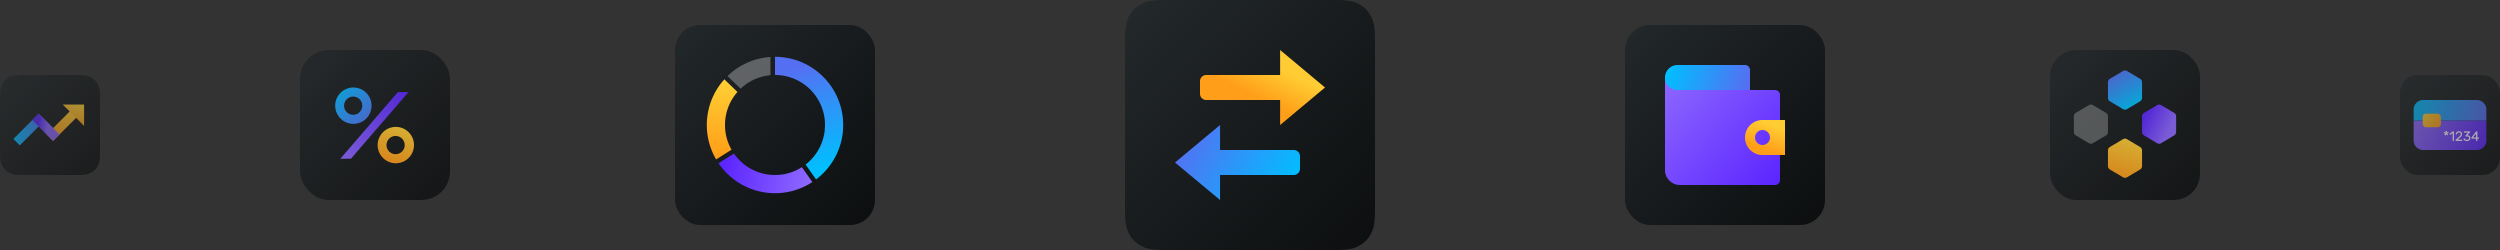 <svg width="1000" height="100" xmlns="http://www.w3.org/2000/svg" xmlns:xlink="http://www.w3.org/1999/xlink"><rect width="100%" height="100%" fill="#333333" stroke="none"/><defs><linearGradient x1="100%" y1="100%" x2="0%" y2="0%" id="a"><stop stop-color="#0C0E0F" offset="0%"/><stop stop-color="#23282B" offset="100%"/></linearGradient><linearGradient x1="34.539%" y1="7.166%" x2="51.937%" y2="95.118%" id="b"><stop stop-color="#556FF2" offset="0%"/><stop stop-color="#00BFFF" offset="100%"/></linearGradient><linearGradient x1="94.949%" y1="51.051%" x2="4.943%" y2="44.295%" id="c"><stop stop-color="#8C66FF" offset="0%"/><stop stop-color="#5C26FF" offset="100%"/></linearGradient><linearGradient x1="50%" y1="95.087%" x2="53.904%" y2="7.859%" id="d"><stop stop-color="#FF9F19" offset="0%"/><stop stop-color="#FC3" offset="100%"/></linearGradient><linearGradient x1="100%" y1="93.691%" x2="0%" y2="6.309%" id="f"><stop stop-color="#5C26FF" offset="0%"/><stop stop-color="#8C66FF" offset="100%"/></linearGradient><linearGradient x1="100%" y1="54.325%" x2="0%" y2="45.675%" id="h"><stop stop-color="#556FF2" offset="0%"/><stop stop-color="#00BFFF" offset="100%"/></linearGradient><linearGradient x1="50%" y1="84.52%" x2="76.653%" y2="17.736%" id="i"><stop stop-color="#FF9F19" offset="0%"/><stop stop-color="#FC3" offset="100%"/></linearGradient><linearGradient x1="100%" y1="100%" x2="0%" y2="0%" id="j"><stop stop-color="#0C0E0F" offset="0%"/><stop stop-color="#24292B" offset="100%"/></linearGradient><linearGradient x1="50%" y1="66.231%" x2="76.653%" y2="34.83%" id="k"><stop stop-color="#FF9F19" offset="0%"/><stop stop-color="#FC3" offset="100%"/></linearGradient><linearGradient x1="100%" y1="68.001%" x2="0%" y2="31.999%" id="l"><stop stop-color="#556FF2" offset="0%"/><stop stop-color="#00BFFF" offset="100%"/></linearGradient><linearGradient x1="100%" y1="54.255%" x2="0%" y2="81.9%" id="m"><stop stop-color="#556FF2" offset="0%"/><stop stop-color="#00BFFF" offset="100%"/></linearGradient><linearGradient x1="50%" y1="95.087%" x2="76.59%" y2="7.859%" id="n"><stop stop-color="#FF9F19" offset="0%"/><stop stop-color="#FC3" offset="100%"/></linearGradient><linearGradient x1="54.261%" y1="55.888%" x2="45.729%" y2="18.029%" id="o"><stop stop-color="#8C66FF" offset="0%"/><stop stop-color="#5C26FF" offset="100%"/></linearGradient><linearGradient x1="50%" y1="95.087%" x2="76.653%" y2="7.859%" id="p"><stop stop-color="#FF9F19" offset="0%"/><stop stop-color="#FC3" offset="100%"/></linearGradient><linearGradient x1="100%" y1="58.252%" x2="0%" y2="41.748%" id="q"><stop stop-color="#5C26FF" offset="0%"/><stop stop-color="#8C66FF" offset="100%"/></linearGradient><linearGradient x1="100%" y1="53.955%" x2="0%" y2="46.045%" id="r"><stop stop-color="#556FF2" offset="0%"/><stop stop-color="#00BFFF" offset="100%"/></linearGradient><linearGradient x1="100%" y1="78.125%" x2="0%" y2="21.875%" id="s"><stop stop-color="#FF9F19" offset="0%"/><stop stop-color="#FC3" offset="100%"/></linearGradient><linearGradient x1="83.988%" y1="55.888%" x2="15.931%" y2="18.029%" id="t"><stop stop-color="#8C66FF" offset="0%"/><stop stop-color="#5C26FF" offset="100%"/></linearGradient><linearGradient x1="50%" y1="95.087%" x2="70.153%" y2="7.859%" id="u"><stop stop-color="#FF9F19" offset="0%"/><stop stop-color="#FC3" offset="100%"/></linearGradient><linearGradient x1="12.193%" y1="7.166%" x2="54.736%" y2="95.118%" id="v"><stop stop-color="#556FF2" offset="0%"/><stop stop-color="#00BFFF" offset="100%"/></linearGradient><linearGradient x1="1.934%" y1="97.811%" x2="100%" y2="2.189%" id="w"><stop stop-color="#8C66FF" offset="0%"/><stop stop-color="#5C26FF" offset="100%"/></linearGradient><linearGradient x1="100%" y1="100%" x2="0%" y2="0%" id="x"><stop stop-color="#556FF2" offset="0%"/><stop stop-color="#00BFFF" offset="100%"/></linearGradient><path d="M0 0h8v5h36a2 2 0 012 2v34a2 2 0 01-2 2H6a6 6 0 01-6-6V0z" id="e"/><path d="M5 0h27a2 2 0 012 2v8H5A5 5 0 115 0z" id="g"/></defs><g fill="none" fill-rule="evenodd"><g transform="translate(270 10)"><rect fill="url(#a)" width="80" height="80" rx="10"/><g fill-rule="nonzero"><path d="M27.273 7.273V0c15.062 0 27.272 12.21 27.272 27.273 0 8.893-4.257 16.793-10.844 21.771l-4.188-5.952a19.96 19.96 0 007.76-15.82c0-10.93-8.769-19.812-19.656-19.996l-.344-.003V0z" fill="url(#b)" transform="translate(12.727 12.727)"/><path d="M27.273 47.273a19.88 19.88 0 0010.753-3.133l4.188 5.95-.116.078a27.145 27.145 0 01-14.825 4.377c-9.39 0-17.672-4.745-22.578-11.97l6.157-3.88a19.974 19.974 0 0016.42 8.578z" fill="url(#c)" transform="translate(12.727 12.727)"/><path d="M7.02 9.006l5.239 5.053a19.895 19.895 0 00-4.981 12.76l-.005.454c0 3.524.908 6.902 2.609 9.886l-6.157 3.88-.066-.112A27.147 27.147 0 010 27.273 27.172 27.172 0 017.02 9.006z" fill="url(#d)" transform="translate(12.727 12.727)"/><path d="M38.181 12.787v7.295a19.9 19.9 0 00-11.932 5.395l-5.239-5.052a27.178 27.178 0 0117.171-7.638z" fill="#FFF" opacity=".3"/></g></g><g transform="translate(650 10)"><rect fill="url(#a)" width="80" height="80" rx="10"/><use fill="url(#f)" xlink:href="#e" transform="translate(16 21)"/><use fill="url(#h)" xlink:href="#g" transform="translate(16 16)"/><path d="M48 22v14h-9a7 7 0 010-14h9zm-9 4a3 3 0 100 6 3 3 0 000-6z" fill="url(#i)" fill-rule="nonzero" transform="translate(16 16)"/></g><path d="M16.025 0h67.95c5.575 0 7.593.58 9.63 1.67a11.358 11.358 0 014.725 4.725c1.09 2.037 1.67 4.058 1.67 9.63v67.95c0 5.575-.58 7.593-1.67 9.63a11.358 11.358 0 01-4.725 4.725c-2.038 1.09-4.058 1.67-9.63 1.67h-67.95c-5.575 0-7.592-.58-9.63-1.67a11.358 11.358 0 01-4.725-4.725C.58 91.567 0 89.55 0 83.975v-67.95c0-5.575.58-7.592 1.67-9.63A11.357 11.357 0 016.395 1.67C8.432.58 10.45 0 16.025 0z" fill="url(#j)" transform="translate(450)"/><path d="M62.049 20L80 35 62.049 50V40H32.5a2.5 2.5 0 01-2.5-2.5v-5a2.5 2.5 0 012.5-2.5h29.549V20z" fill="url(#k)" fill-rule="nonzero" transform="translate(450)"/><path d="M51.98 50L70 65 51.98 80V70H22.5a2.5 2.5 0 01-2.5-2.5v-5a2.5 2.5 0 012.5-2.5h29.48V50z" fill="url(#l)" fill-rule="nonzero" transform="rotate(-180 270 65)"/><g opacity=".6"><path d="M8.974 0h22.052c3.12 0 4.252.325 5.393.935a6.36 6.36 0 012.646 2.646c.61 1.14.935 2.272.935 5.393v22.052c0 3.12-.325 4.252-.935 5.393a6.36 6.36 0 01-2.646 2.646c-1.14.61-2.272.935-5.393.935H8.974c-3.12 0-4.252-.325-5.393-.935a6.36 6.36 0 01-2.646-2.646C.325 35.279 0 34.147 0 31.026V8.974c0-3.12.325-4.252.935-5.393A6.36 6.36 0 013.581.935C4.721.325 5.853 0 8.974 0z" fill="url(#a)" transform="translate(0 30)"/><g fill-rule="nonzero"><path fill="url(#m)" d="M2.619 16.462L.053 13.9l2.566-2.568L10.19 3.76l5.765 5.764v5.13L10.19 8.889z" transform="translate(5.296 41.688)"/><path fill="url(#n)" d="M13.406 12.101l2.55-2.577 8.069-8.07L26.59 4.02 15.956 14.654z" transform="translate(5.296 41.688)"/><path fill="url(#o)" transform="rotate(-45 66.044 23.66)" d="M11.26 15.096V3.316h3.628l-.02 11.782z"/><path fill="url(#p)" d="M19.792.129h8.55v8.55z" transform="translate(5.296 41.688)"/></g></g><g opacity=".6" transform="translate(960 30)"><rect width="40" height="40" rx="7" fill="url(#a)"/><path d="M5.455 18.182h29.09v8A3.818 3.818 0 0130.727 30H9.273a3.818 3.818 0 01-3.818-3.818v-8z" fill="url(#q)"/><path d="M9.273 10h21.454a3.818 3.818 0 013.818 3.818v4.364H5.455v-4.364A3.818 3.818 0 019.273 10z" fill="url(#r)"/><path d="M19.116 22.802a.12.12 0 01.025-.014.034.034 0 00.014-.008.06.06 0 01.027-.005c.029 0 .055.008.079.024s.039.037.046.063l.098.31a.076.076 0 01.006.033c0 .026-.008.05-.025.074-.016.024-.035.037-.057.041a.327.327 0 00-.044.01l-.545.055.41.36.032.033a.125.125 0 01.022.071.11.11 0 01-.05.098l-.267.191a.081.081 0 01-.06.022.124.124 0 01-.103-.05l-.022-.037-.218-.491-.219.49-.021.039a.124.124 0 01-.104.049.081.081 0 01-.06-.022l-.267-.19a.11.11 0 01-.05-.099c0-.025.008-.049.022-.07l.033-.034.404-.36-.54-.054a.327.327 0 00-.044-.011.105.105 0 01-.068-.057.106.106 0 01-.008-.09l.098-.311a.116.116 0 01.063-.071.132.132 0 01.09-.011.034.034 0 00.013.008.12.12 0 01.025.014l.469.278-.115-.535-.005-.043c0-.03.012-.057.035-.082a.112.112 0 01.085-.038h.327c.033 0 .061.013.085.038a.119.119 0 01.035.082l-.005.043-.12.535.474-.278zm2.471 3.414c0 .04-.014.075-.043.104a.142.142 0 01-.104.044h-.224a.142.142 0 01-.103-.044.142.142 0 01-.044-.104v-3.005l-.884.67a.138.138 0 01-.092.034.14.14 0 01-.115-.055l-.13-.17a.152.152 0 01-.033-.092c0-.047.02-.085.06-.114l1.167-.895a.294.294 0 01.174-.044h.224c.04 0 .075.015.104.044.029.03.043.064.043.104v3.523zm2.384-1.86c.116-.105.2-.209.25-.31a.864.864 0 00.077-.388.687.687 0 00-.174-.49c-.117-.124-.293-.186-.53-.186-.232 0-.407.06-.523.183-.116.121-.2.286-.251.493a.18.18 0 01-.055.093.13.13 0 01-.087.033h-.25a.115.115 0 01-.085-.036.115.115 0 01-.036-.084 1.2 1.2 0 01.167-.551c.103-.182.251-.331.444-.448.193-.116.418-.174.677-.174.258 0 .479.052.662.155.184.104.323.244.418.42.094.177.141.374.141.592 0 .23-.039.425-.117.587a1.634 1.634 0 01-.4.493l-1.217 1.135h1.669c.04 0 .074.014.104.043.029.03.043.064.043.104v.196c0 .04-.014.075-.043.104a.142.142 0 01-.104.044H22.4a.142.142 0 01-.104-.044.142.142 0 01-.043-.104v-.196c0-.04.008-.074.024-.1a.55.55 0 01.096-.107l1.598-1.457zm2.83 1.571a.98.98 0 00.604-.177c.158-.118.237-.29.237-.515 0-.222-.076-.383-.227-.483-.15-.1-.355-.15-.613-.15h-.453a.142.142 0 01-.104-.044.142.142 0 01-.043-.103v-.197c0-.029.007-.055.022-.079a.635.635 0 01.065-.084l.982-1.059H25.7a.142.142 0 01-.104-.043.142.142 0 01-.043-.104v-.196c0-.04.014-.075.043-.104a.142.142 0 01.104-.044h2.15c.04 0 .074.015.103.044.029.03.043.064.043.104v.196c0 .051-.032.113-.098.186l-.965 1.041c.367.008.663.111.889.311.225.2.338.47.338.808 0 .24-.06.45-.183.63a1.17 1.17 0 01-.49.411 1.618 1.618 0 01-.685.142c-.31 0-.57-.046-.78-.139a1.078 1.078 0 01-.47-.36.885.885 0 01-.163-.472c0-.032.012-.06.036-.084a.115.115 0 01.084-.036h.251c.036 0 .066.012.09.036.024.023.04.05.052.079.047.149.133.267.259.354.125.088.339.131.64.131zm3.775.437a.142.142 0 01-.103-.044.142.142 0 01-.044-.104v-.752h-1.713a.142.142 0 01-.103-.044.142.142 0 01-.044-.104v-.196c0-.025.007-.055.022-.09a.448.448 0 01.054-.095l1.724-2.259c.066-.087.136-.13.213-.13h.218c.04 0 .075.014.104.043.029.03.043.064.043.104v2.28h.47c.04 0 .074.014.103.043.03.03.044.064.044.104v.196c0 .04-.015.075-.044.104a.142.142 0 01-.104.044h-.469v.752c0 .04-.014.075-.043.104a.142.142 0 01-.104.044h-.224zm-.147-2.93l-1.184 1.539h1.184v-1.538z" fill="#FFF" fill-rule="nonzero"/><rect fill="url(#s)" x="9.091" y="15.455" width="7.273" height="5.455" rx="1.273"/></g><g opacity=".8" transform="translate(820 20)"><rect fill="url(#a)" width="60" height="60" rx="10.5"/><g fill-rule="nonzero"><path d="M34.878 13.853l5.244 3.111c.487.29.787.824.787 1.402v6.223c0 .578-.3 1.112-.787 1.401l-5.244 3.111c-.487.29-1.087.29-1.574 0L28.06 25.99a1.627 1.627 0 01-.787-1.401v-6.223c0-.578.3-1.112.787-1.402l5.244-3.11a1.538 1.538 0 011.574 0z" fill="url(#t)" transform="translate(9.545 8.182)"/><path d="M17.15 22.035l5.245 3.111c.487.29.787.824.787 1.402v6.222c0 .579-.3 1.113-.787 1.402l-5.244 3.111c-.487.29-1.087.29-1.575 0l-5.243-3.111a1.627 1.627 0 01-.788-1.402v-6.222c0-.578.3-1.113.788-1.402l5.243-3.111a1.538 1.538 0 011.575 0z" fill="#FFF" opacity=".3"/><path d="M21.242 27.49l5.243 3.11c.488.29.788.824.788 1.402v6.223c0 .578-.3 1.112-.788 1.401l-5.243 3.112c-.487.289-1.088.289-1.575 0l-5.243-3.112a1.627 1.627 0 01-.788-1.401v-6.223c0-.578.3-1.112.788-1.401l5.243-3.111a1.538 1.538 0 011.575 0z" fill="url(#u)" transform="translate(9.545 8.182)"/><path d="M21.242.217l5.243 3.111c.488.29.788.823.788 1.402v6.222c0 .578-.3 1.113-.788 1.402l-5.243 3.111c-.487.29-1.088.29-1.575 0l-5.243-3.111a1.627 1.627 0 01-.788-1.402V4.73c0-.579.3-1.113.788-1.402L19.667.217a1.538 1.538 0 011.575 0z" fill="url(#v)" transform="translate(9.545 8.182)"/></g></g><g opacity=".8" transform="translate(120 20)"><rect fill="url(#a)" width="60" height="60" rx="11.455"/><path fill="url(#w)" d="M25.16 1.818h4.245L6.387 28.482h-4.25z" transform="translate(14 15)"/><path d="M7.273 0a7.273 7.273 0 110 14.545A7.273 7.273 0 017.273 0zm0 3.636a3.636 3.636 0 100 7.273 3.636 3.636 0 000-7.273z" fill="url(#x)" transform="translate(14 15)"/><path d="M24.242 15.758a7.273 7.273 0 110 14.545 7.273 7.273 0 010-14.545zm0 3.636a3.636 3.636 0 100 7.273 3.636 3.636 0 000-7.273z" fill="url(#p)" fill-rule="nonzero" transform="translate(14 15)"/></g></g></svg>